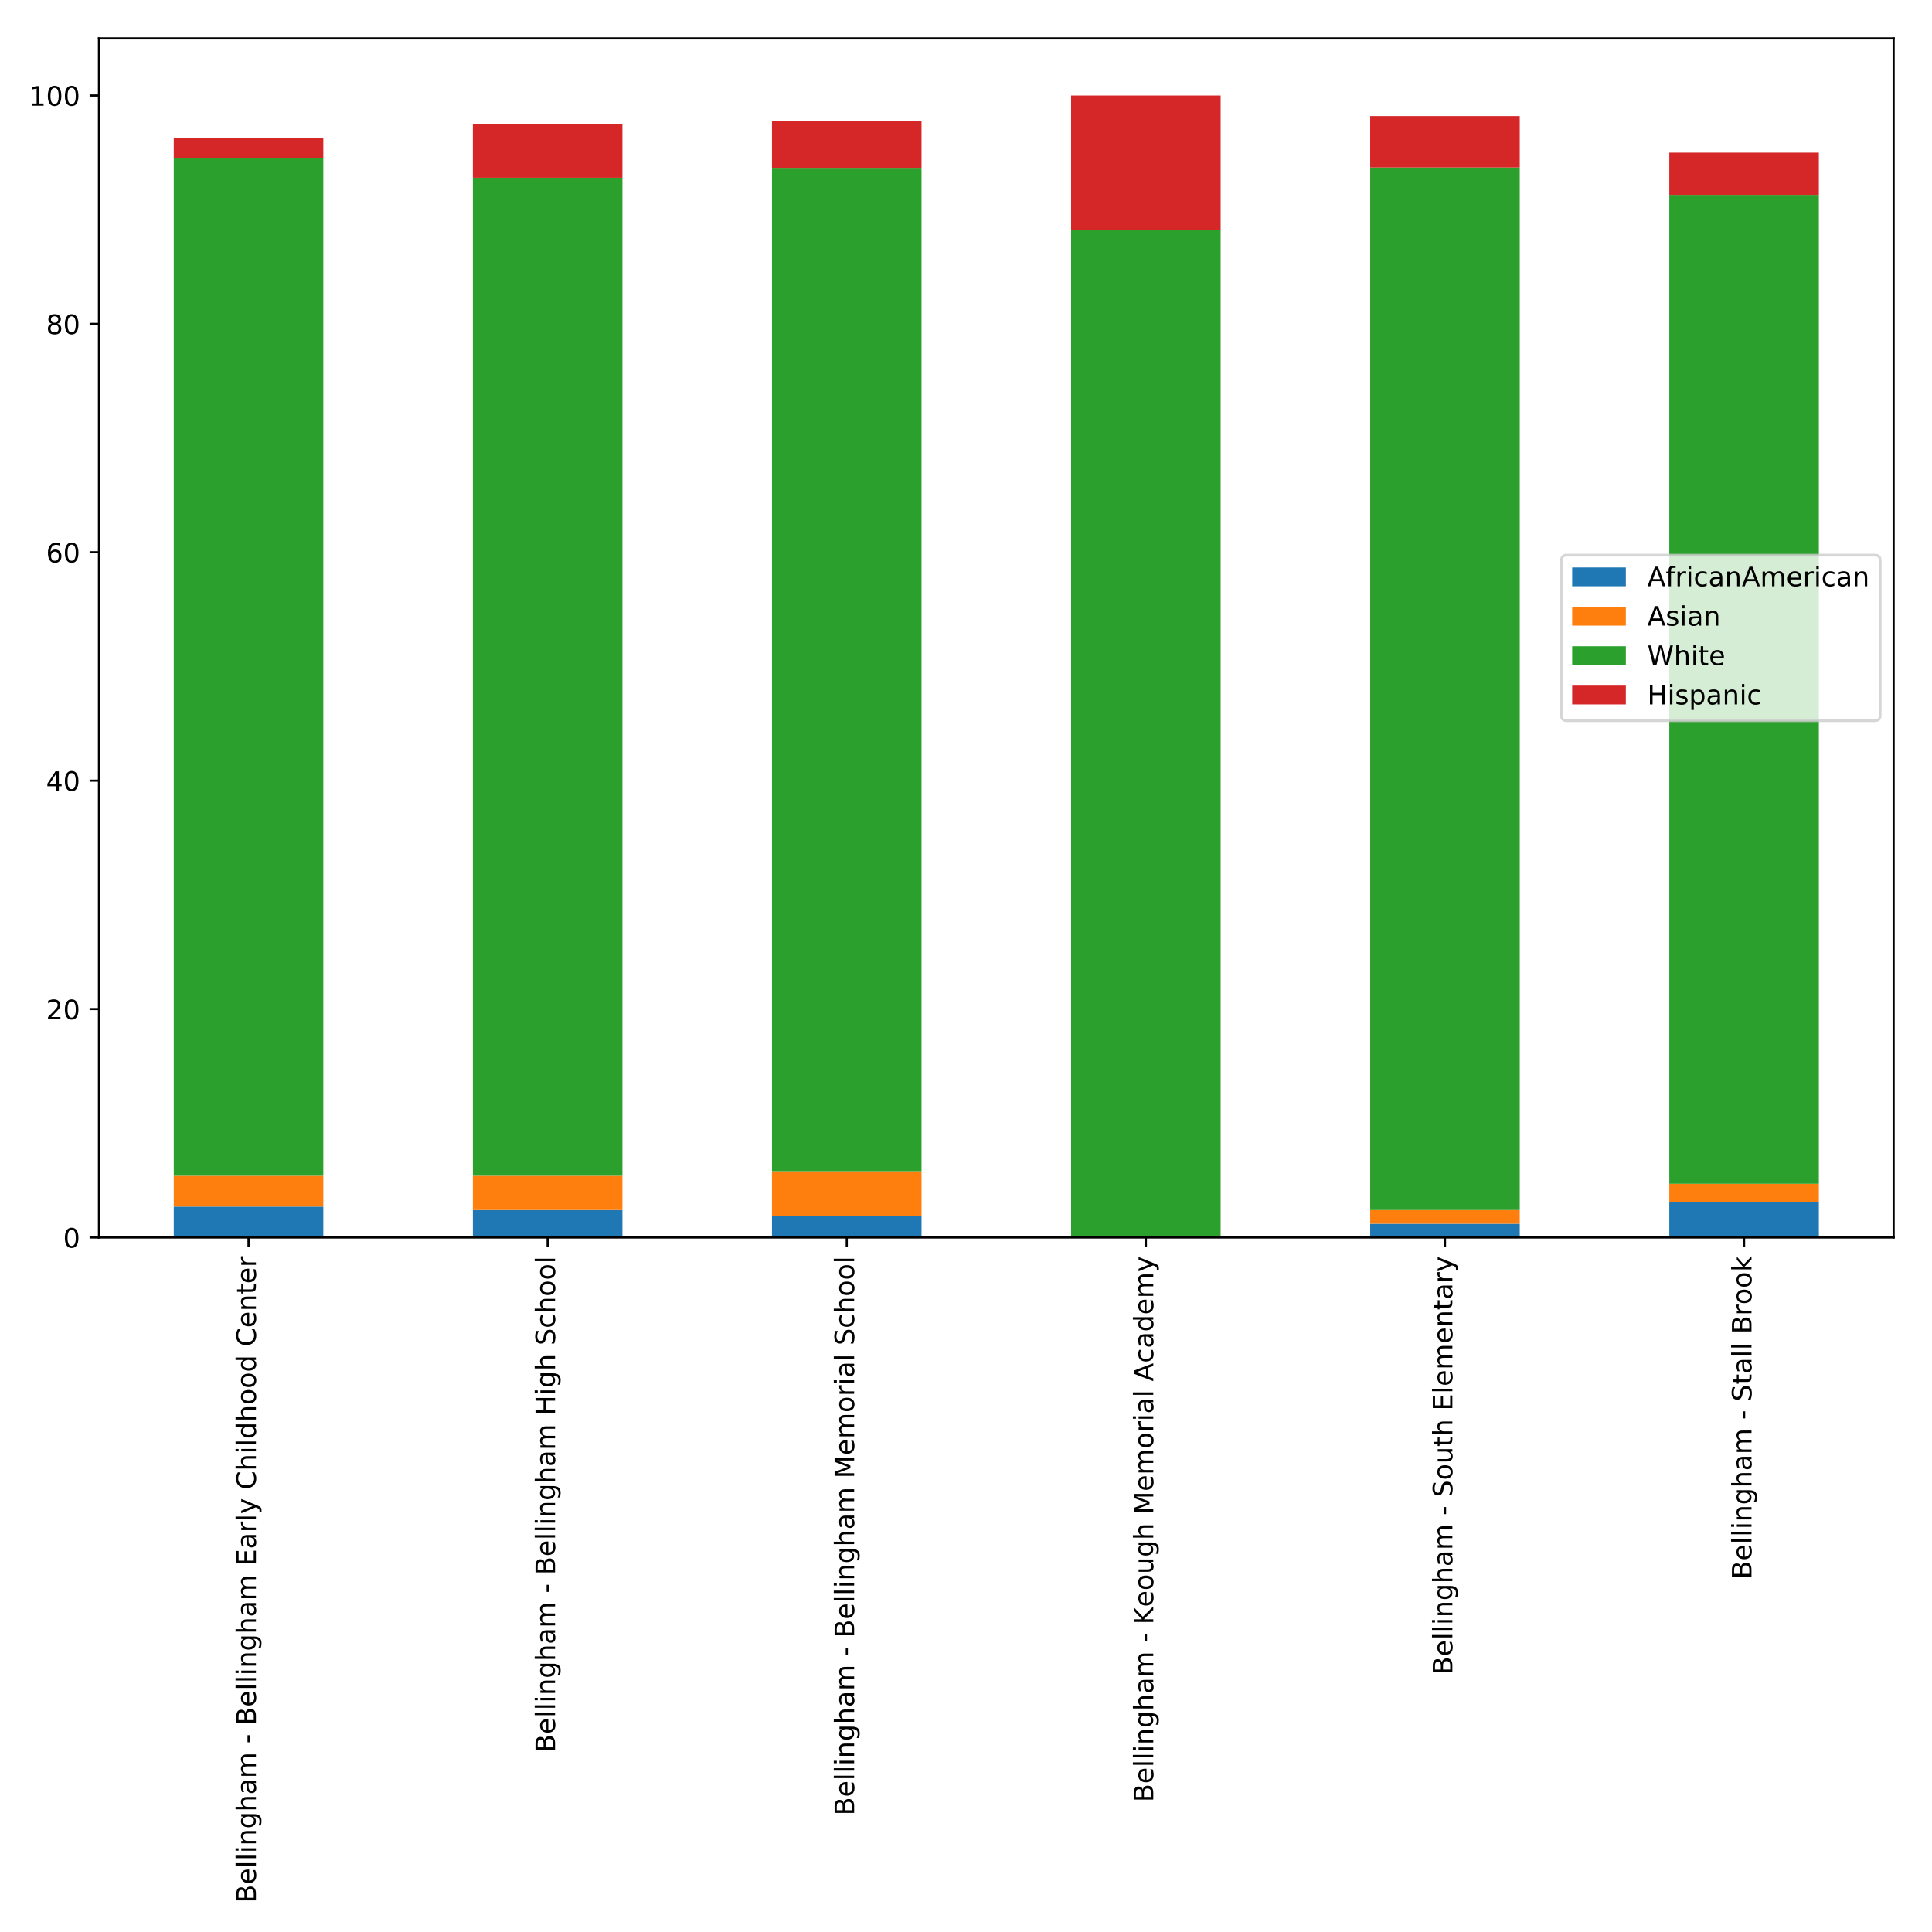 <?xml version="1.0" encoding="utf-8" standalone="no"?>
<!DOCTYPE svg PUBLIC "-//W3C//DTD SVG 1.1//EN"
  "http://www.w3.org/Graphics/SVG/1.1/DTD/svg11.dtd">
<!-- Created with matplotlib (http://matplotlib.org/) -->
<svg height="720pt" version="1.1" viewBox="0 0 720 720" width="720pt" xmlns="http://www.w3.org/2000/svg" xmlns:xlink="http://www.w3.org/1999/xlink">
 <defs>
  <style type="text/css">
*{stroke-linecap:butt;stroke-linejoin:round;}
  </style>
 </defs>
 <g id="figure_1">
  <g id="patch_1">
   <path d="M 0 720 
L 720 720 
L 720 0 
L 0 0 
z
" style="fill:#ffffff;"/>
  </g>
  <g id="axes_1">
   <g id="patch_2">
    <path d="M 36.888 461.159 
L 705.7 461.159 
L 705.7 14.3 
L 36.888 14.3 
z
" style="fill:#ffffff;"/>
   </g>
   <g id="patch_3">
    <path clip-path="url(#pa0dc1524e2)" d="M 64.755 461.159 
L 120.489 461.159 
L 120.489 449.669 
L 64.755 449.669 
z
" style="fill:#1f77b4;"/>
   </g>
   <g id="patch_4">
    <path clip-path="url(#pa0dc1524e2)" d="M 176.223 461.159 
L 231.958 461.159 
L 231.958 450.945 
L 176.223 450.945 
z
" style="fill:#1f77b4;"/>
   </g>
   <g id="patch_5">
    <path clip-path="url(#pa0dc1524e2)" d="M 287.692 461.159 
L 343.427 461.159 
L 343.427 453.073 
L 287.692 453.073 
z
" style="fill:#1f77b4;"/>
   </g>
   <g id="patch_6">
    <path clip-path="url(#pa0dc1524e2)" d="M 399.161 461.159 
L 454.895 461.159 
L 454.895 461.159 
L 399.161 461.159 
z
" style="fill:#1f77b4;"/>
   </g>
   <g id="patch_7">
    <path clip-path="url(#pa0dc1524e2)" d="M 510.63 461.159 
L 566.364 461.159 
L 566.364 456.052 
L 510.63 456.052 
z
" style="fill:#1f77b4;"/>
   </g>
   <g id="patch_8">
    <path clip-path="url(#pa0dc1524e2)" d="M 622.098 461.159 
L 677.833 461.159 
L 677.833 447.966 
L 622.098 447.966 
z
" style="fill:#1f77b4;"/>
   </g>
   <g id="patch_9">
    <path clip-path="url(#pa0dc1524e2)" d="M 64.755 449.669 
L 120.489 449.669 
L 120.489 438.178 
L 64.755 438.178 
z
" style="fill:#ff7f0e;"/>
   </g>
   <g id="patch_10">
    <path clip-path="url(#pa0dc1524e2)" d="M 176.223 450.945 
L 231.958 450.945 
L 231.958 438.178 
L 176.223 438.178 
z
" style="fill:#ff7f0e;"/>
   </g>
   <g id="patch_11">
    <path clip-path="url(#pa0dc1524e2)" d="M 287.692 453.073 
L 343.427 453.073 
L 343.427 436.476 
L 287.692 436.476 
z
" style="fill:#ff7f0e;"/>
   </g>
   <g id="patch_12">
    <path clip-path="url(#pa0dc1524e2)" d="M 399.161 461.159 
L 454.895 461.159 
L 454.895 461.159 
L 399.161 461.159 
z
" style="fill:#ff7f0e;"/>
   </g>
   <g id="patch_13">
    <path clip-path="url(#pa0dc1524e2)" d="M 510.63 456.052 
L 566.364 456.052 
L 566.364 450.945 
L 510.63 450.945 
z
" style="fill:#ff7f0e;"/>
   </g>
   <g id="patch_14">
    <path clip-path="url(#pa0dc1524e2)" d="M 622.098 447.966 
L 677.833 447.966 
L 677.833 441.157 
L 622.098 441.157 
z
" style="fill:#ff7f0e;"/>
   </g>
   <g id="patch_15">
    <path clip-path="url(#pa0dc1524e2)" d="M 64.755 438.178 
L 120.489 438.178 
L 120.489 58.986 
L 64.755 58.986 
z
" style="fill:#2ca02c;"/>
   </g>
   <g id="patch_16">
    <path clip-path="url(#pa0dc1524e2)" d="M 176.223 438.178 
L 231.958 438.178 
L 231.958 66.221 
L 176.223 66.221 
z
" style="fill:#2ca02c;"/>
   </g>
   <g id="patch_17">
    <path clip-path="url(#pa0dc1524e2)" d="M 287.692 436.476 
L 343.427 436.476 
L 343.427 62.816 
L 287.692 62.816 
z
" style="fill:#2ca02c;"/>
   </g>
   <g id="patch_18">
    <path clip-path="url(#pa0dc1524e2)" d="M 399.161 461.159 
L 454.895 461.159 
L 454.895 85.797 
L 399.161 85.797 
z
" style="fill:#2ca02c;"/>
   </g>
   <g id="patch_19">
    <path clip-path="url(#pa0dc1524e2)" d="M 510.63 450.945 
L 566.364 450.945 
L 566.364 62.391 
L 510.63 62.391 
z
" style="fill:#2ca02c;"/>
   </g>
   <g id="patch_20">
    <path clip-path="url(#pa0dc1524e2)" d="M 622.098 441.157 
L 677.833 441.157 
L 677.833 72.605 
L 622.098 72.605 
z
" style="fill:#2ca02c;"/>
   </g>
   <g id="patch_21">
    <path clip-path="url(#pa0dc1524e2)" d="M 64.755 58.986 
L 120.489 58.986 
L 120.489 51.325 
L 64.755 51.325 
z
" style="fill:#d62728;"/>
   </g>
   <g id="patch_22">
    <path clip-path="url(#pa0dc1524e2)" d="M 176.223 66.221 
L 231.958 66.221 
L 231.958 46.219 
L 176.223 46.219 
z
" style="fill:#d62728;"/>
   </g>
   <g id="patch_23">
    <path clip-path="url(#pa0dc1524e2)" d="M 287.692 62.816 
L 343.427 62.816 
L 343.427 44.942 
L 287.692 44.942 
z
" style="fill:#d62728;"/>
   </g>
   <g id="patch_24">
    <path clip-path="url(#pa0dc1524e2)" d="M 399.161 85.797 
L 454.895 85.797 
L 454.895 35.579 
L 399.161 35.579 
z
" style="fill:#d62728;"/>
   </g>
   <g id="patch_25">
    <path clip-path="url(#pa0dc1524e2)" d="M 510.63 62.391 
L 566.364 62.391 
L 566.364 43.239 
L 510.63 43.239 
z
" style="fill:#d62728;"/>
   </g>
   <g id="patch_26">
    <path clip-path="url(#pa0dc1524e2)" d="M 622.098 72.605 
L 677.833 72.605 
L 677.833 56.858 
L 622.098 56.858 
z
" style="fill:#d62728;"/>
   </g>
   <g id="matplotlib.axis_1">
    <g id="xtick_1">
     <g id="line2d_1">
      <defs>
       <path d="M 0 0 
L 0 3.5 
" id="m3874912dad" style="stroke:#000000;stroke-width:0.8;"/>
      </defs>
      <g>
       <use style="stroke:#000000;stroke-width:0.8;" x="92.622" xlink:href="#m3874912dad" y="461.159"/>
      </g>
     </g>
     <g id="text_1">
      <!-- Bellingham - Bellingham Early Childhood Center -->
      <defs>
       <path d="M 19.672 34.812 
L 19.672 8.109 
L 35.5 8.109 
Q 43.453 8.109 47.281 11.406 
Q 51.125 14.703 51.125 21.484 
Q 51.125 28.328 47.281 31.562 
Q 43.453 34.812 35.5 34.812 
z
M 19.672 64.797 
L 19.672 42.828 
L 34.281 42.828 
Q 41.5 42.828 45.031 45.531 
Q 48.578 48.25 48.578 53.812 
Q 48.578 59.328 45.031 62.062 
Q 41.5 64.797 34.281 64.797 
z
M 9.812 72.906 
L 35.016 72.906 
Q 46.297 72.906 52.391 68.219 
Q 58.5 63.531 58.5 54.891 
Q 58.5 48.188 55.375 44.234 
Q 52.25 40.281 46.188 39.312 
Q 53.469 37.75 57.5 32.781 
Q 61.531 27.828 61.531 20.406 
Q 61.531 10.641 54.891 5.312 
Q 48.25 0 35.984 0 
L 9.812 0 
z
" id="DejaVuSans-42"/>
       <path d="M 56.203 29.594 
L 56.203 25.203 
L 14.891 25.203 
Q 15.484 15.922 20.484 11.062 
Q 25.484 6.203 34.422 6.203 
Q 39.594 6.203 44.453 7.469 
Q 49.312 8.734 54.109 11.281 
L 54.109 2.781 
Q 49.266 0.734 44.188 -0.344 
Q 39.109 -1.422 33.891 -1.422 
Q 20.797 -1.422 13.156 6.188 
Q 5.516 13.812 5.516 26.812 
Q 5.516 40.234 12.766 48.109 
Q 20.016 56 32.328 56 
Q 43.359 56 49.781 48.891 
Q 56.203 41.797 56.203 29.594 
z
M 47.219 32.234 
Q 47.125 39.594 43.094 43.984 
Q 39.062 48.391 32.422 48.391 
Q 24.906 48.391 20.391 44.141 
Q 15.875 39.891 15.188 32.172 
z
" id="DejaVuSans-65"/>
       <path d="M 9.422 75.984 
L 18.406 75.984 
L 18.406 0 
L 9.422 0 
z
" id="DejaVuSans-6c"/>
       <path d="M 9.422 54.688 
L 18.406 54.688 
L 18.406 0 
L 9.422 0 
z
M 9.422 75.984 
L 18.406 75.984 
L 18.406 64.594 
L 9.422 64.594 
z
" id="DejaVuSans-69"/>
       <path d="M 54.891 33.016 
L 54.891 0 
L 45.906 0 
L 45.906 32.719 
Q 45.906 40.484 42.875 44.328 
Q 39.844 48.188 33.797 48.188 
Q 26.516 48.188 22.312 43.547 
Q 18.109 38.922 18.109 30.906 
L 18.109 0 
L 9.078 0 
L 9.078 54.688 
L 18.109 54.688 
L 18.109 46.188 
Q 21.344 51.125 25.703 53.562 
Q 30.078 56 35.797 56 
Q 45.219 56 50.047 50.172 
Q 54.891 44.344 54.891 33.016 
z
" id="DejaVuSans-6e"/>
       <path d="M 45.406 27.984 
Q 45.406 37.75 41.375 43.109 
Q 37.359 48.484 30.078 48.484 
Q 22.859 48.484 18.828 43.109 
Q 14.797 37.75 14.797 27.984 
Q 14.797 18.266 18.828 12.891 
Q 22.859 7.516 30.078 7.516 
Q 37.359 7.516 41.375 12.891 
Q 45.406 18.266 45.406 27.984 
z
M 54.391 6.781 
Q 54.391 -7.172 48.188 -13.984 
Q 42 -20.797 29.203 -20.797 
Q 24.469 -20.797 20.266 -20.094 
Q 16.062 -19.391 12.109 -17.922 
L 12.109 -9.188 
Q 16.062 -11.328 19.922 -12.344 
Q 23.781 -13.375 27.781 -13.375 
Q 36.625 -13.375 41.016 -8.766 
Q 45.406 -4.156 45.406 5.172 
L 45.406 9.625 
Q 42.625 4.781 38.281 2.391 
Q 33.938 0 27.875 0 
Q 17.828 0 11.672 7.656 
Q 5.516 15.328 5.516 27.984 
Q 5.516 40.672 11.672 48.328 
Q 17.828 56 27.875 56 
Q 33.938 56 38.281 53.609 
Q 42.625 51.219 45.406 46.391 
L 45.406 54.688 
L 54.391 54.688 
z
" id="DejaVuSans-67"/>
       <path d="M 54.891 33.016 
L 54.891 0 
L 45.906 0 
L 45.906 32.719 
Q 45.906 40.484 42.875 44.328 
Q 39.844 48.188 33.797 48.188 
Q 26.516 48.188 22.312 43.547 
Q 18.109 38.922 18.109 30.906 
L 18.109 0 
L 9.078 0 
L 9.078 75.984 
L 18.109 75.984 
L 18.109 46.188 
Q 21.344 51.125 25.703 53.562 
Q 30.078 56 35.797 56 
Q 45.219 56 50.047 50.172 
Q 54.891 44.344 54.891 33.016 
z
" id="DejaVuSans-68"/>
       <path d="M 34.281 27.484 
Q 23.391 27.484 19.188 25 
Q 14.984 22.516 14.984 16.5 
Q 14.984 11.719 18.141 8.906 
Q 21.297 6.109 26.703 6.109 
Q 34.188 6.109 38.703 11.406 
Q 43.219 16.703 43.219 25.484 
L 43.219 27.484 
z
M 52.203 31.203 
L 52.203 0 
L 43.219 0 
L 43.219 8.297 
Q 40.141 3.328 35.547 0.953 
Q 30.953 -1.422 24.312 -1.422 
Q 15.922 -1.422 10.953 3.297 
Q 6 8.016 6 15.922 
Q 6 25.141 12.172 29.828 
Q 18.359 34.516 30.609 34.516 
L 43.219 34.516 
L 43.219 35.406 
Q 43.219 41.609 39.141 45 
Q 35.062 48.391 27.688 48.391 
Q 23 48.391 18.547 47.266 
Q 14.109 46.141 10.016 43.891 
L 10.016 52.203 
Q 14.938 54.109 19.578 55.047 
Q 24.219 56 28.609 56 
Q 40.484 56 46.344 49.844 
Q 52.203 43.703 52.203 31.203 
z
" id="DejaVuSans-61"/>
       <path d="M 52 44.188 
Q 55.375 50.25 60.062 53.125 
Q 64.75 56 71.094 56 
Q 79.641 56 84.281 50.016 
Q 88.922 44.047 88.922 33.016 
L 88.922 0 
L 79.891 0 
L 79.891 32.719 
Q 79.891 40.578 77.094 44.375 
Q 74.312 48.188 68.609 48.188 
Q 61.625 48.188 57.562 43.547 
Q 53.516 38.922 53.516 30.906 
L 53.516 0 
L 44.484 0 
L 44.484 32.719 
Q 44.484 40.625 41.703 44.406 
Q 38.922 48.188 33.109 48.188 
Q 26.219 48.188 22.156 43.531 
Q 18.109 38.875 18.109 30.906 
L 18.109 0 
L 9.078 0 
L 9.078 54.688 
L 18.109 54.688 
L 18.109 46.188 
Q 21.188 51.219 25.484 53.609 
Q 29.781 56 35.688 56 
Q 41.656 56 45.828 52.969 
Q 50 49.953 52 44.188 
z
" id="DejaVuSans-6d"/>
       <path id="DejaVuSans-20"/>
       <path d="M 4.891 31.391 
L 31.203 31.391 
L 31.203 23.391 
L 4.891 23.391 
z
" id="DejaVuSans-2d"/>
       <path d="M 9.812 72.906 
L 55.906 72.906 
L 55.906 64.594 
L 19.672 64.594 
L 19.672 43.016 
L 54.391 43.016 
L 54.391 34.719 
L 19.672 34.719 
L 19.672 8.297 
L 56.781 8.297 
L 56.781 0 
L 9.812 0 
z
" id="DejaVuSans-45"/>
       <path d="M 41.109 46.297 
Q 39.594 47.172 37.812 47.578 
Q 36.031 48 33.891 48 
Q 26.266 48 22.188 43.047 
Q 18.109 38.094 18.109 28.812 
L 18.109 0 
L 9.078 0 
L 9.078 54.688 
L 18.109 54.688 
L 18.109 46.188 
Q 20.953 51.172 25.484 53.578 
Q 30.031 56 36.531 56 
Q 37.453 56 38.578 55.875 
Q 39.703 55.766 41.062 55.516 
z
" id="DejaVuSans-72"/>
       <path d="M 32.172 -5.078 
Q 28.375 -14.844 24.75 -17.812 
Q 21.141 -20.797 15.094 -20.797 
L 7.906 -20.797 
L 7.906 -13.281 
L 13.188 -13.281 
Q 16.891 -13.281 18.938 -11.516 
Q 21 -9.766 23.484 -3.219 
L 25.094 0.875 
L 2.984 54.688 
L 12.5 54.688 
L 29.594 11.922 
L 46.688 54.688 
L 56.203 54.688 
z
" id="DejaVuSans-79"/>
       <path d="M 64.406 67.281 
L 64.406 56.891 
Q 59.422 61.531 53.781 63.812 
Q 48.141 66.109 41.797 66.109 
Q 29.297 66.109 22.656 58.469 
Q 16.016 50.828 16.016 36.375 
Q 16.016 21.969 22.656 14.328 
Q 29.297 6.688 41.797 6.688 
Q 48.141 6.688 53.781 8.984 
Q 59.422 11.281 64.406 15.922 
L 64.406 5.609 
Q 59.234 2.094 53.438 0.328 
Q 47.656 -1.422 41.219 -1.422 
Q 24.656 -1.422 15.125 8.703 
Q 5.609 18.844 5.609 36.375 
Q 5.609 53.953 15.125 64.078 
Q 24.656 74.219 41.219 74.219 
Q 47.75 74.219 53.531 72.484 
Q 59.328 70.75 64.406 67.281 
z
" id="DejaVuSans-43"/>
       <path d="M 45.406 46.391 
L 45.406 75.984 
L 54.391 75.984 
L 54.391 0 
L 45.406 0 
L 45.406 8.203 
Q 42.578 3.328 38.25 0.953 
Q 33.938 -1.422 27.875 -1.422 
Q 17.969 -1.422 11.734 6.484 
Q 5.516 14.406 5.516 27.297 
Q 5.516 40.188 11.734 48.094 
Q 17.969 56 27.875 56 
Q 33.938 56 38.25 53.625 
Q 42.578 51.266 45.406 46.391 
z
M 14.797 27.297 
Q 14.797 17.391 18.875 11.75 
Q 22.953 6.109 30.078 6.109 
Q 37.203 6.109 41.297 11.75 
Q 45.406 17.391 45.406 27.297 
Q 45.406 37.203 41.297 42.844 
Q 37.203 48.484 30.078 48.484 
Q 22.953 48.484 18.875 42.844 
Q 14.797 37.203 14.797 27.297 
z
" id="DejaVuSans-64"/>
       <path d="M 30.609 48.391 
Q 23.391 48.391 19.188 42.75 
Q 14.984 37.109 14.984 27.297 
Q 14.984 17.484 19.156 11.844 
Q 23.344 6.203 30.609 6.203 
Q 37.797 6.203 41.984 11.859 
Q 46.188 17.531 46.188 27.297 
Q 46.188 37.016 41.984 42.703 
Q 37.797 48.391 30.609 48.391 
z
M 30.609 56 
Q 42.328 56 49.016 48.375 
Q 55.719 40.766 55.719 27.297 
Q 55.719 13.875 49.016 6.219 
Q 42.328 -1.422 30.609 -1.422 
Q 18.844 -1.422 12.172 6.219 
Q 5.516 13.875 5.516 27.297 
Q 5.516 40.766 12.172 48.375 
Q 18.844 56 30.609 56 
z
" id="DejaVuSans-6f"/>
       <path d="M 18.312 70.219 
L 18.312 54.688 
L 36.812 54.688 
L 36.812 47.703 
L 18.312 47.703 
L 18.312 18.016 
Q 18.312 11.328 20.141 9.422 
Q 21.969 7.516 27.594 7.516 
L 36.812 7.516 
L 36.812 0 
L 27.594 0 
Q 17.188 0 13.234 3.875 
Q 9.281 7.766 9.281 18.016 
L 9.281 47.703 
L 2.688 47.703 
L 2.688 54.688 
L 9.281 54.688 
L 9.281 70.219 
z
" id="DejaVuSans-74"/>
      </defs>
      <g transform="translate(95.381 709.2)rotate(-90)scale(0.1 -0.1)">
       <use xlink:href="#DejaVuSans-42"/>
       <use x="68.604" xlink:href="#DejaVuSans-65"/>
       <use x="130.127" xlink:href="#DejaVuSans-6c"/>
       <use x="157.91" xlink:href="#DejaVuSans-6c"/>
       <use x="185.693" xlink:href="#DejaVuSans-69"/>
       <use x="213.477" xlink:href="#DejaVuSans-6e"/>
       <use x="276.855" xlink:href="#DejaVuSans-67"/>
       <use x="340.332" xlink:href="#DejaVuSans-68"/>
       <use x="403.711" xlink:href="#DejaVuSans-61"/>
       <use x="464.99" xlink:href="#DejaVuSans-6d"/>
       <use x="562.402" xlink:href="#DejaVuSans-20"/>
       <use x="594.189" xlink:href="#DejaVuSans-2d"/>
       <use x="630.273" xlink:href="#DejaVuSans-20"/>
       <use x="662.061" xlink:href="#DejaVuSans-42"/>
       <use x="730.664" xlink:href="#DejaVuSans-65"/>
       <use x="792.188" xlink:href="#DejaVuSans-6c"/>
       <use x="819.971" xlink:href="#DejaVuSans-6c"/>
       <use x="847.754" xlink:href="#DejaVuSans-69"/>
       <use x="875.537" xlink:href="#DejaVuSans-6e"/>
       <use x="938.916" xlink:href="#DejaVuSans-67"/>
       <use x="1002.393" xlink:href="#DejaVuSans-68"/>
       <use x="1065.771" xlink:href="#DejaVuSans-61"/>
       <use x="1127.051" xlink:href="#DejaVuSans-6d"/>
       <use x="1224.463" xlink:href="#DejaVuSans-20"/>
       <use x="1256.25" xlink:href="#DejaVuSans-45"/>
       <use x="1319.434" xlink:href="#DejaVuSans-61"/>
       <use x="1380.713" xlink:href="#DejaVuSans-72"/>
       <use x="1421.826" xlink:href="#DejaVuSans-6c"/>
       <use x="1449.609" xlink:href="#DejaVuSans-79"/>
       <use x="1508.789" xlink:href="#DejaVuSans-20"/>
       <use x="1540.576" xlink:href="#DejaVuSans-43"/>
       <use x="1610.4" xlink:href="#DejaVuSans-68"/>
       <use x="1673.779" xlink:href="#DejaVuSans-69"/>
       <use x="1701.562" xlink:href="#DejaVuSans-6c"/>
       <use x="1729.346" xlink:href="#DejaVuSans-64"/>
       <use x="1792.822" xlink:href="#DejaVuSans-68"/>
       <use x="1856.201" xlink:href="#DejaVuSans-6f"/>
       <use x="1917.383" xlink:href="#DejaVuSans-6f"/>
       <use x="1978.564" xlink:href="#DejaVuSans-64"/>
       <use x="2042.041" xlink:href="#DejaVuSans-20"/>
       <use x="2073.828" xlink:href="#DejaVuSans-43"/>
       <use x="2143.652" xlink:href="#DejaVuSans-65"/>
       <use x="2205.176" xlink:href="#DejaVuSans-6e"/>
       <use x="2268.555" xlink:href="#DejaVuSans-74"/>
       <use x="2307.764" xlink:href="#DejaVuSans-65"/>
       <use x="2369.287" xlink:href="#DejaVuSans-72"/>
      </g>
     </g>
    </g>
    <g id="xtick_2">
     <g id="line2d_2">
      <g>
       <use style="stroke:#000000;stroke-width:0.8;" x="204.091" xlink:href="#m3874912dad" y="461.159"/>
      </g>
     </g>
     <g id="text_2">
      <!-- Bellingham - Bellingham High School -->
      <defs>
       <path d="M 9.812 72.906 
L 19.672 72.906 
L 19.672 43.016 
L 55.516 43.016 
L 55.516 72.906 
L 65.375 72.906 
L 65.375 0 
L 55.516 0 
L 55.516 34.719 
L 19.672 34.719 
L 19.672 0 
L 9.812 0 
z
" id="DejaVuSans-48"/>
       <path d="M 53.516 70.516 
L 53.516 60.891 
Q 47.906 63.578 42.922 64.891 
Q 37.938 66.219 33.297 66.219 
Q 25.25 66.219 20.875 63.094 
Q 16.5 59.969 16.5 54.203 
Q 16.5 49.359 19.406 46.891 
Q 22.312 44.438 30.422 42.922 
L 36.375 41.703 
Q 47.406 39.594 52.656 34.297 
Q 57.906 29 57.906 20.125 
Q 57.906 9.516 50.797 4.047 
Q 43.703 -1.422 29.984 -1.422 
Q 24.812 -1.422 18.969 -0.25 
Q 13.141 0.922 6.891 3.219 
L 6.891 13.375 
Q 12.891 10.016 18.656 8.297 
Q 24.422 6.594 29.984 6.594 
Q 38.422 6.594 43.016 9.906 
Q 47.609 13.234 47.609 19.391 
Q 47.609 24.75 44.312 27.781 
Q 41.016 30.812 33.5 32.328 
L 27.484 33.5 
Q 16.453 35.688 11.516 40.375 
Q 6.594 45.062 6.594 53.422 
Q 6.594 63.094 13.406 68.656 
Q 20.219 74.219 32.172 74.219 
Q 37.312 74.219 42.625 73.281 
Q 47.953 72.359 53.516 70.516 
z
" id="DejaVuSans-53"/>
       <path d="M 48.781 52.594 
L 48.781 44.188 
Q 44.969 46.297 41.141 47.344 
Q 37.312 48.391 33.406 48.391 
Q 24.656 48.391 19.812 42.844 
Q 14.984 37.312 14.984 27.297 
Q 14.984 17.281 19.812 11.734 
Q 24.656 6.203 33.406 6.203 
Q 37.312 6.203 41.141 7.25 
Q 44.969 8.297 48.781 10.406 
L 48.781 2.094 
Q 45.016 0.344 40.984 -0.531 
Q 36.969 -1.422 32.422 -1.422 
Q 20.062 -1.422 12.781 6.344 
Q 5.516 14.109 5.516 27.297 
Q 5.516 40.672 12.859 48.328 
Q 20.219 56 33.016 56 
Q 37.156 56 41.109 55.141 
Q 45.062 54.297 48.781 52.594 
z
" id="DejaVuSans-63"/>
      </defs>
      <g transform="translate(206.85 653.145)rotate(-90)scale(0.1 -0.1)">
       <use xlink:href="#DejaVuSans-42"/>
       <use x="68.604" xlink:href="#DejaVuSans-65"/>
       <use x="130.127" xlink:href="#DejaVuSans-6c"/>
       <use x="157.91" xlink:href="#DejaVuSans-6c"/>
       <use x="185.693" xlink:href="#DejaVuSans-69"/>
       <use x="213.477" xlink:href="#DejaVuSans-6e"/>
       <use x="276.855" xlink:href="#DejaVuSans-67"/>
       <use x="340.332" xlink:href="#DejaVuSans-68"/>
       <use x="403.711" xlink:href="#DejaVuSans-61"/>
       <use x="464.99" xlink:href="#DejaVuSans-6d"/>
       <use x="562.402" xlink:href="#DejaVuSans-20"/>
       <use x="594.189" xlink:href="#DejaVuSans-2d"/>
       <use x="630.273" xlink:href="#DejaVuSans-20"/>
       <use x="662.061" xlink:href="#DejaVuSans-42"/>
       <use x="730.664" xlink:href="#DejaVuSans-65"/>
       <use x="792.188" xlink:href="#DejaVuSans-6c"/>
       <use x="819.971" xlink:href="#DejaVuSans-6c"/>
       <use x="847.754" xlink:href="#DejaVuSans-69"/>
       <use x="875.537" xlink:href="#DejaVuSans-6e"/>
       <use x="938.916" xlink:href="#DejaVuSans-67"/>
       <use x="1002.393" xlink:href="#DejaVuSans-68"/>
       <use x="1065.771" xlink:href="#DejaVuSans-61"/>
       <use x="1127.051" xlink:href="#DejaVuSans-6d"/>
       <use x="1224.463" xlink:href="#DejaVuSans-20"/>
       <use x="1256.25" xlink:href="#DejaVuSans-48"/>
       <use x="1331.445" xlink:href="#DejaVuSans-69"/>
       <use x="1359.229" xlink:href="#DejaVuSans-67"/>
       <use x="1422.705" xlink:href="#DejaVuSans-68"/>
       <use x="1486.084" xlink:href="#DejaVuSans-20"/>
       <use x="1517.871" xlink:href="#DejaVuSans-53"/>
       <use x="1581.348" xlink:href="#DejaVuSans-63"/>
       <use x="1636.328" xlink:href="#DejaVuSans-68"/>
       <use x="1699.707" xlink:href="#DejaVuSans-6f"/>
       <use x="1760.889" xlink:href="#DejaVuSans-6f"/>
       <use x="1822.07" xlink:href="#DejaVuSans-6c"/>
      </g>
     </g>
    </g>
    <g id="xtick_3">
     <g id="line2d_3">
      <g>
       <use style="stroke:#000000;stroke-width:0.8;" x="315.559" xlink:href="#m3874912dad" y="461.159"/>
      </g>
     </g>
     <g id="text_3">
      <!-- Bellingham - Bellingham Memorial School -->
      <defs>
       <path d="M 9.812 72.906 
L 24.516 72.906 
L 43.109 23.297 
L 61.812 72.906 
L 76.516 72.906 
L 76.516 0 
L 66.891 0 
L 66.891 64.016 
L 48.094 14.016 
L 38.188 14.016 
L 19.391 64.016 
L 19.391 0 
L 9.812 0 
z
" id="DejaVuSans-4d"/>
      </defs>
      <g transform="translate(318.319 676.597)rotate(-90)scale(0.1 -0.1)">
       <use xlink:href="#DejaVuSans-42"/>
       <use x="68.604" xlink:href="#DejaVuSans-65"/>
       <use x="130.127" xlink:href="#DejaVuSans-6c"/>
       <use x="157.91" xlink:href="#DejaVuSans-6c"/>
       <use x="185.693" xlink:href="#DejaVuSans-69"/>
       <use x="213.477" xlink:href="#DejaVuSans-6e"/>
       <use x="276.855" xlink:href="#DejaVuSans-67"/>
       <use x="340.332" xlink:href="#DejaVuSans-68"/>
       <use x="403.711" xlink:href="#DejaVuSans-61"/>
       <use x="464.99" xlink:href="#DejaVuSans-6d"/>
       <use x="562.402" xlink:href="#DejaVuSans-20"/>
       <use x="594.189" xlink:href="#DejaVuSans-2d"/>
       <use x="630.273" xlink:href="#DejaVuSans-20"/>
       <use x="662.061" xlink:href="#DejaVuSans-42"/>
       <use x="730.664" xlink:href="#DejaVuSans-65"/>
       <use x="792.188" xlink:href="#DejaVuSans-6c"/>
       <use x="819.971" xlink:href="#DejaVuSans-6c"/>
       <use x="847.754" xlink:href="#DejaVuSans-69"/>
       <use x="875.537" xlink:href="#DejaVuSans-6e"/>
       <use x="938.916" xlink:href="#DejaVuSans-67"/>
       <use x="1002.393" xlink:href="#DejaVuSans-68"/>
       <use x="1065.771" xlink:href="#DejaVuSans-61"/>
       <use x="1127.051" xlink:href="#DejaVuSans-6d"/>
       <use x="1224.463" xlink:href="#DejaVuSans-20"/>
       <use x="1256.25" xlink:href="#DejaVuSans-4d"/>
       <use x="1342.529" xlink:href="#DejaVuSans-65"/>
       <use x="1404.053" xlink:href="#DejaVuSans-6d"/>
       <use x="1501.465" xlink:href="#DejaVuSans-6f"/>
       <use x="1562.646" xlink:href="#DejaVuSans-72"/>
       <use x="1603.76" xlink:href="#DejaVuSans-69"/>
       <use x="1631.543" xlink:href="#DejaVuSans-61"/>
       <use x="1692.822" xlink:href="#DejaVuSans-6c"/>
       <use x="1720.605" xlink:href="#DejaVuSans-20"/>
       <use x="1752.393" xlink:href="#DejaVuSans-53"/>
       <use x="1815.869" xlink:href="#DejaVuSans-63"/>
       <use x="1870.85" xlink:href="#DejaVuSans-68"/>
       <use x="1934.229" xlink:href="#DejaVuSans-6f"/>
       <use x="1995.41" xlink:href="#DejaVuSans-6f"/>
       <use x="2056.592" xlink:href="#DejaVuSans-6c"/>
      </g>
     </g>
    </g>
    <g id="xtick_4">
     <g id="line2d_4">
      <g>
       <use style="stroke:#000000;stroke-width:0.8;" x="427.028" xlink:href="#m3874912dad" y="461.159"/>
      </g>
     </g>
     <g id="text_4">
      <!-- Bellingham - Keough Memorial Academy -->
      <defs>
       <path d="M 9.812 72.906 
L 19.672 72.906 
L 19.672 42.094 
L 52.391 72.906 
L 65.094 72.906 
L 28.906 38.922 
L 67.672 0 
L 54.688 0 
L 19.672 35.109 
L 19.672 0 
L 9.812 0 
z
" id="DejaVuSans-4b"/>
       <path d="M 8.5 21.578 
L 8.5 54.688 
L 17.484 54.688 
L 17.484 21.922 
Q 17.484 14.156 20.5 10.266 
Q 23.531 6.391 29.594 6.391 
Q 36.859 6.391 41.078 11.031 
Q 45.312 15.672 45.312 23.688 
L 45.312 54.688 
L 54.297 54.688 
L 54.297 0 
L 45.312 0 
L 45.312 8.406 
Q 42.047 3.422 37.719 1 
Q 33.406 -1.422 27.688 -1.422 
Q 18.266 -1.422 13.375 4.438 
Q 8.5 10.297 8.5 21.578 
z
M 31.109 56 
z
" id="DejaVuSans-75"/>
       <path d="M 34.188 63.188 
L 20.797 26.906 
L 47.609 26.906 
z
M 28.609 72.906 
L 39.797 72.906 
L 67.578 0 
L 57.328 0 
L 50.688 18.703 
L 17.828 18.703 
L 11.188 0 
L 0.781 0 
z
" id="DejaVuSans-41"/>
      </defs>
      <g transform="translate(429.788 671.628)rotate(-90)scale(0.1 -0.1)">
       <use xlink:href="#DejaVuSans-42"/>
       <use x="68.604" xlink:href="#DejaVuSans-65"/>
       <use x="130.127" xlink:href="#DejaVuSans-6c"/>
       <use x="157.91" xlink:href="#DejaVuSans-6c"/>
       <use x="185.693" xlink:href="#DejaVuSans-69"/>
       <use x="213.477" xlink:href="#DejaVuSans-6e"/>
       <use x="276.855" xlink:href="#DejaVuSans-67"/>
       <use x="340.332" xlink:href="#DejaVuSans-68"/>
       <use x="403.711" xlink:href="#DejaVuSans-61"/>
       <use x="464.99" xlink:href="#DejaVuSans-6d"/>
       <use x="562.402" xlink:href="#DejaVuSans-20"/>
       <use x="594.189" xlink:href="#DejaVuSans-2d"/>
       <use x="630.273" xlink:href="#DejaVuSans-20"/>
       <use x="662.061" xlink:href="#DejaVuSans-4b"/>
       <use x="727.559" xlink:href="#DejaVuSans-65"/>
       <use x="789.082" xlink:href="#DejaVuSans-6f"/>
       <use x="850.264" xlink:href="#DejaVuSans-75"/>
       <use x="913.643" xlink:href="#DejaVuSans-67"/>
       <use x="977.119" xlink:href="#DejaVuSans-68"/>
       <use x="1040.498" xlink:href="#DejaVuSans-20"/>
       <use x="1072.285" xlink:href="#DejaVuSans-4d"/>
       <use x="1158.564" xlink:href="#DejaVuSans-65"/>
       <use x="1220.088" xlink:href="#DejaVuSans-6d"/>
       <use x="1317.5" xlink:href="#DejaVuSans-6f"/>
       <use x="1378.682" xlink:href="#DejaVuSans-72"/>
       <use x="1419.795" xlink:href="#DejaVuSans-69"/>
       <use x="1447.578" xlink:href="#DejaVuSans-61"/>
       <use x="1508.857" xlink:href="#DejaVuSans-6c"/>
       <use x="1536.641" xlink:href="#DejaVuSans-20"/>
       <use x="1568.428" xlink:href="#DejaVuSans-41"/>
       <use x="1636.82" xlink:href="#DejaVuSans-63"/>
       <use x="1691.801" xlink:href="#DejaVuSans-61"/>
       <use x="1753.08" xlink:href="#DejaVuSans-64"/>
       <use x="1816.557" xlink:href="#DejaVuSans-65"/>
       <use x="1878.08" xlink:href="#DejaVuSans-6d"/>
       <use x="1975.492" xlink:href="#DejaVuSans-79"/>
      </g>
     </g>
    </g>
    <g id="xtick_5">
     <g id="line2d_5">
      <g>
       <use style="stroke:#000000;stroke-width:0.8;" x="538.497" xlink:href="#m3874912dad" y="461.159"/>
      </g>
     </g>
     <g id="text_5">
      <!-- Bellingham - South Elementary -->
      <g transform="translate(541.256 624.164)rotate(-90)scale(0.1 -0.1)">
       <use xlink:href="#DejaVuSans-42"/>
       <use x="68.604" xlink:href="#DejaVuSans-65"/>
       <use x="130.127" xlink:href="#DejaVuSans-6c"/>
       <use x="157.91" xlink:href="#DejaVuSans-6c"/>
       <use x="185.693" xlink:href="#DejaVuSans-69"/>
       <use x="213.477" xlink:href="#DejaVuSans-6e"/>
       <use x="276.855" xlink:href="#DejaVuSans-67"/>
       <use x="340.332" xlink:href="#DejaVuSans-68"/>
       <use x="403.711" xlink:href="#DejaVuSans-61"/>
       <use x="464.99" xlink:href="#DejaVuSans-6d"/>
       <use x="562.402" xlink:href="#DejaVuSans-20"/>
       <use x="594.189" xlink:href="#DejaVuSans-2d"/>
       <use x="630.273" xlink:href="#DejaVuSans-20"/>
       <use x="662.061" xlink:href="#DejaVuSans-53"/>
       <use x="725.537" xlink:href="#DejaVuSans-6f"/>
       <use x="786.719" xlink:href="#DejaVuSans-75"/>
       <use x="850.098" xlink:href="#DejaVuSans-74"/>
       <use x="889.307" xlink:href="#DejaVuSans-68"/>
       <use x="952.686" xlink:href="#DejaVuSans-20"/>
       <use x="984.473" xlink:href="#DejaVuSans-45"/>
       <use x="1047.656" xlink:href="#DejaVuSans-6c"/>
       <use x="1075.439" xlink:href="#DejaVuSans-65"/>
       <use x="1136.963" xlink:href="#DejaVuSans-6d"/>
       <use x="1234.375" xlink:href="#DejaVuSans-65"/>
       <use x="1295.898" xlink:href="#DejaVuSans-6e"/>
       <use x="1359.277" xlink:href="#DejaVuSans-74"/>
       <use x="1398.486" xlink:href="#DejaVuSans-61"/>
       <use x="1459.766" xlink:href="#DejaVuSans-72"/>
       <use x="1500.879" xlink:href="#DejaVuSans-79"/>
      </g>
     </g>
    </g>
    <g id="xtick_6">
     <g id="line2d_6">
      <g>
       <use style="stroke:#000000;stroke-width:0.8;" x="649.966" xlink:href="#m3874912dad" y="461.159"/>
      </g>
     </g>
     <g id="text_6">
      <!-- Bellingham - Stall Brook -->
      <defs>
       <path d="M 9.078 75.984 
L 18.109 75.984 
L 18.109 31.109 
L 44.922 54.688 
L 56.391 54.688 
L 27.391 29.109 
L 57.625 0 
L 45.906 0 
L 18.109 26.703 
L 18.109 0 
L 9.078 0 
z
" id="DejaVuSans-6b"/>
      </defs>
      <g transform="translate(652.725 588.492)rotate(-90)scale(0.1 -0.1)">
       <use xlink:href="#DejaVuSans-42"/>
       <use x="68.604" xlink:href="#DejaVuSans-65"/>
       <use x="130.127" xlink:href="#DejaVuSans-6c"/>
       <use x="157.91" xlink:href="#DejaVuSans-6c"/>
       <use x="185.693" xlink:href="#DejaVuSans-69"/>
       <use x="213.477" xlink:href="#DejaVuSans-6e"/>
       <use x="276.855" xlink:href="#DejaVuSans-67"/>
       <use x="340.332" xlink:href="#DejaVuSans-68"/>
       <use x="403.711" xlink:href="#DejaVuSans-61"/>
       <use x="464.99" xlink:href="#DejaVuSans-6d"/>
       <use x="562.402" xlink:href="#DejaVuSans-20"/>
       <use x="594.189" xlink:href="#DejaVuSans-2d"/>
       <use x="630.273" xlink:href="#DejaVuSans-20"/>
       <use x="662.061" xlink:href="#DejaVuSans-53"/>
       <use x="725.537" xlink:href="#DejaVuSans-74"/>
       <use x="764.746" xlink:href="#DejaVuSans-61"/>
       <use x="826.025" xlink:href="#DejaVuSans-6c"/>
       <use x="853.809" xlink:href="#DejaVuSans-6c"/>
       <use x="881.592" xlink:href="#DejaVuSans-20"/>
       <use x="913.379" xlink:href="#DejaVuSans-42"/>
       <use x="981.982" xlink:href="#DejaVuSans-72"/>
       <use x="1023.064" xlink:href="#DejaVuSans-6f"/>
       <use x="1084.246" xlink:href="#DejaVuSans-6f"/>
       <use x="1145.428" xlink:href="#DejaVuSans-6b"/>
      </g>
     </g>
    </g>
   </g>
   <g id="matplotlib.axis_2">
    <g id="ytick_1">
     <g id="line2d_7">
      <defs>
       <path d="M 0 0 
L -3.5 0 
" id="m40ae2f67e4" style="stroke:#000000;stroke-width:0.8;"/>
      </defs>
      <g>
       <use style="stroke:#000000;stroke-width:0.8;" x="36.888" xlink:href="#m40ae2f67e4" y="461.159"/>
      </g>
     </g>
     <g id="text_7">
      <!-- 0 -->
      <defs>
       <path d="M 31.781 66.406 
Q 24.172 66.406 20.328 58.906 
Q 16.5 51.422 16.5 36.375 
Q 16.5 21.391 20.328 13.891 
Q 24.172 6.391 31.781 6.391 
Q 39.453 6.391 43.281 13.891 
Q 47.125 21.391 47.125 36.375 
Q 47.125 51.422 43.281 58.906 
Q 39.453 66.406 31.781 66.406 
z
M 31.781 74.219 
Q 44.047 74.219 50.516 64.516 
Q 56.984 54.828 56.984 36.375 
Q 56.984 17.969 50.516 8.266 
Q 44.047 -1.422 31.781 -1.422 
Q 19.531 -1.422 13.062 8.266 
Q 6.594 17.969 6.594 36.375 
Q 6.594 54.828 13.062 64.516 
Q 19.531 74.219 31.781 74.219 
z
" id="DejaVuSans-30"/>
      </defs>
      <g transform="translate(23.525 464.959)scale(0.1 -0.1)">
       <use xlink:href="#DejaVuSans-30"/>
      </g>
     </g>
    </g>
    <g id="ytick_2">
     <g id="line2d_8">
      <g>
       <use style="stroke:#000000;stroke-width:0.8;" x="36.888" xlink:href="#m40ae2f67e4" y="376.043"/>
      </g>
     </g>
     <g id="text_8">
      <!-- 20 -->
      <defs>
       <path d="M 19.188 8.297 
L 53.609 8.297 
L 53.609 0 
L 7.328 0 
L 7.328 8.297 
Q 12.938 14.109 22.625 23.891 
Q 32.328 33.688 34.812 36.531 
Q 39.547 41.844 41.422 45.531 
Q 43.312 49.219 43.312 52.781 
Q 43.312 58.594 39.234 62.25 
Q 35.156 65.922 28.609 65.922 
Q 23.969 65.922 18.812 64.312 
Q 13.672 62.703 7.812 59.422 
L 7.812 69.391 
Q 13.766 71.781 18.938 73 
Q 24.125 74.219 28.422 74.219 
Q 39.75 74.219 46.484 68.547 
Q 53.219 62.891 53.219 53.422 
Q 53.219 48.922 51.531 44.891 
Q 49.859 40.875 45.406 35.406 
Q 44.188 33.984 37.641 27.219 
Q 31.109 20.453 19.188 8.297 
z
" id="DejaVuSans-32"/>
      </defs>
      <g transform="translate(17.163 379.843)scale(0.1 -0.1)">
       <use xlink:href="#DejaVuSans-32"/>
       <use x="63.623" xlink:href="#DejaVuSans-30"/>
      </g>
     </g>
    </g>
    <g id="ytick_3">
     <g id="line2d_9">
      <g>
       <use style="stroke:#000000;stroke-width:0.8;" x="36.888" xlink:href="#m40ae2f67e4" y="290.927"/>
      </g>
     </g>
     <g id="text_9">
      <!-- 40 -->
      <defs>
       <path d="M 37.797 64.312 
L 12.891 25.391 
L 37.797 25.391 
z
M 35.203 72.906 
L 47.609 72.906 
L 47.609 25.391 
L 58.016 25.391 
L 58.016 17.188 
L 47.609 17.188 
L 47.609 0 
L 37.797 0 
L 37.797 17.188 
L 4.891 17.188 
L 4.891 26.703 
z
" id="DejaVuSans-34"/>
      </defs>
      <g transform="translate(17.163 294.726)scale(0.1 -0.1)">
       <use xlink:href="#DejaVuSans-34"/>
       <use x="63.623" xlink:href="#DejaVuSans-30"/>
      </g>
     </g>
    </g>
    <g id="ytick_4">
     <g id="line2d_10">
      <g>
       <use style="stroke:#000000;stroke-width:0.8;" x="36.888" xlink:href="#m40ae2f67e4" y="205.811"/>
      </g>
     </g>
     <g id="text_10">
      <!-- 60 -->
      <defs>
       <path d="M 33.016 40.375 
Q 26.375 40.375 22.484 35.828 
Q 18.609 31.297 18.609 23.391 
Q 18.609 15.531 22.484 10.953 
Q 26.375 6.391 33.016 6.391 
Q 39.656 6.391 43.531 10.953 
Q 47.406 15.531 47.406 23.391 
Q 47.406 31.297 43.531 35.828 
Q 39.656 40.375 33.016 40.375 
z
M 52.594 71.297 
L 52.594 62.312 
Q 48.875 64.062 45.094 64.984 
Q 41.312 65.922 37.594 65.922 
Q 27.828 65.922 22.672 59.328 
Q 17.531 52.734 16.797 39.406 
Q 19.672 43.656 24.016 45.922 
Q 28.375 48.188 33.594 48.188 
Q 44.578 48.188 50.953 41.516 
Q 57.328 34.859 57.328 23.391 
Q 57.328 12.156 50.688 5.359 
Q 44.047 -1.422 33.016 -1.422 
Q 20.359 -1.422 13.672 8.266 
Q 6.984 17.969 6.984 36.375 
Q 6.984 53.656 15.188 63.938 
Q 23.391 74.219 37.203 74.219 
Q 40.922 74.219 44.703 73.484 
Q 48.484 72.75 52.594 71.297 
z
" id="DejaVuSans-36"/>
      </defs>
      <g transform="translate(17.163 209.61)scale(0.1 -0.1)">
       <use xlink:href="#DejaVuSans-36"/>
       <use x="63.623" xlink:href="#DejaVuSans-30"/>
      </g>
     </g>
    </g>
    <g id="ytick_5">
     <g id="line2d_11">
      <g>
       <use style="stroke:#000000;stroke-width:0.8;" x="36.888" xlink:href="#m40ae2f67e4" y="120.695"/>
      </g>
     </g>
     <g id="text_11">
      <!-- 80 -->
      <defs>
       <path d="M 31.781 34.625 
Q 24.75 34.625 20.719 30.859 
Q 16.703 27.094 16.703 20.516 
Q 16.703 13.922 20.719 10.156 
Q 24.75 6.391 31.781 6.391 
Q 38.812 6.391 42.859 10.172 
Q 46.922 13.969 46.922 20.516 
Q 46.922 27.094 42.891 30.859 
Q 38.875 34.625 31.781 34.625 
z
M 21.922 38.812 
Q 15.578 40.375 12.031 44.719 
Q 8.5 49.078 8.5 55.328 
Q 8.5 64.062 14.719 69.141 
Q 20.953 74.219 31.781 74.219 
Q 42.672 74.219 48.875 69.141 
Q 55.078 64.062 55.078 55.328 
Q 55.078 49.078 51.531 44.719 
Q 48 40.375 41.703 38.812 
Q 48.828 37.156 52.797 32.312 
Q 56.781 27.484 56.781 20.516 
Q 56.781 9.906 50.312 4.234 
Q 43.844 -1.422 31.781 -1.422 
Q 19.734 -1.422 13.25 4.234 
Q 6.781 9.906 6.781 20.516 
Q 6.781 27.484 10.781 32.312 
Q 14.797 37.156 21.922 38.812 
z
M 18.312 54.391 
Q 18.312 48.734 21.844 45.562 
Q 25.391 42.391 31.781 42.391 
Q 38.141 42.391 41.719 45.562 
Q 45.312 48.734 45.312 54.391 
Q 45.312 60.062 41.719 63.234 
Q 38.141 66.406 31.781 66.406 
Q 25.391 66.406 21.844 63.234 
Q 18.312 60.062 18.312 54.391 
z
" id="DejaVuSans-38"/>
      </defs>
      <g transform="translate(17.163 124.494)scale(0.1 -0.1)">
       <use xlink:href="#DejaVuSans-38"/>
       <use x="63.623" xlink:href="#DejaVuSans-30"/>
      </g>
     </g>
    </g>
    <g id="ytick_6">
     <g id="line2d_12">
      <g>
       <use style="stroke:#000000;stroke-width:0.8;" x="36.888" xlink:href="#m40ae2f67e4" y="35.579"/>
      </g>
     </g>
     <g id="text_12">
      <!-- 100 -->
      <defs>
       <path d="M 12.406 8.297 
L 28.516 8.297 
L 28.516 63.922 
L 10.984 60.406 
L 10.984 69.391 
L 28.422 72.906 
L 38.281 72.906 
L 38.281 8.297 
L 54.391 8.297 
L 54.391 0 
L 12.406 0 
z
" id="DejaVuSans-31"/>
      </defs>
      <g transform="translate(10.8 39.378)scale(0.1 -0.1)">
       <use xlink:href="#DejaVuSans-31"/>
       <use x="63.623" xlink:href="#DejaVuSans-30"/>
       <use x="127.246" xlink:href="#DejaVuSans-30"/>
      </g>
     </g>
    </g>
   </g>
   <g id="patch_27">
    <path d="M 36.888 461.159 
L 36.888 14.3 
" style="fill:none;stroke:#000000;stroke-linecap:square;stroke-linejoin:miter;stroke-width:0.8;"/>
   </g>
   <g id="patch_28">
    <path d="M 705.7 461.159 
L 705.7 14.3 
" style="fill:none;stroke:#000000;stroke-linecap:square;stroke-linejoin:miter;stroke-width:0.8;"/>
   </g>
   <g id="patch_29">
    <path d="M 36.888 461.159 
L 705.7 461.159 
" style="fill:none;stroke:#000000;stroke-linecap:square;stroke-linejoin:miter;stroke-width:0.8;"/>
   </g>
   <g id="patch_30">
    <path d="M 36.888 14.3 
L 705.7 14.3 
" style="fill:none;stroke:#000000;stroke-linecap:square;stroke-linejoin:miter;stroke-width:0.8;"/>
   </g>
   <g id="legend_1">
    <g id="patch_31">
     <path d="M 583.903 268.586 
L 698.7 268.586 
Q 700.7 268.586 700.7 266.586 
L 700.7 208.873 
Q 700.7 206.873 698.7 206.873 
L 583.903 206.873 
Q 581.903 206.873 581.903 208.873 
L 581.903 266.586 
Q 581.903 268.586 583.903 268.586 
z
" style="fill:#ffffff;opacity:0.8;stroke:#cccccc;stroke-linejoin:miter;"/>
    </g>
    <g id="patch_32">
     <path d="M 585.903 218.472 
L 605.903 218.472 
L 605.903 211.472 
L 585.903 211.472 
z
" style="fill:#1f77b4;"/>
    </g>
    <g id="text_13">
     <!-- AfricanAmerican -->
     <defs>
      <path d="M 37.109 75.984 
L 37.109 68.5 
L 28.516 68.5 
Q 23.688 68.5 21.797 66.547 
Q 19.922 64.594 19.922 59.516 
L 19.922 54.688 
L 34.719 54.688 
L 34.719 47.703 
L 19.922 47.703 
L 19.922 0 
L 10.891 0 
L 10.891 47.703 
L 2.297 47.703 
L 2.297 54.688 
L 10.891 54.688 
L 10.891 58.5 
Q 10.891 67.625 15.141 71.797 
Q 19.391 75.984 28.609 75.984 
z
" id="DejaVuSans-66"/>
     </defs>
     <g transform="translate(613.903 218.472)scale(0.1 -0.1)">
      <use xlink:href="#DejaVuSans-41"/>
      <use x="68.361" xlink:href="#DejaVuSans-66"/>
      <use x="103.566" xlink:href="#DejaVuSans-72"/>
      <use x="144.68" xlink:href="#DejaVuSans-69"/>
      <use x="172.463" xlink:href="#DejaVuSans-63"/>
      <use x="227.443" xlink:href="#DejaVuSans-61"/>
      <use x="288.723" xlink:href="#DejaVuSans-6e"/>
      <use x="352.102" xlink:href="#DejaVuSans-41"/>
      <use x="420.51" xlink:href="#DejaVuSans-6d"/>
      <use x="517.922" xlink:href="#DejaVuSans-65"/>
      <use x="579.445" xlink:href="#DejaVuSans-72"/>
      <use x="620.559" xlink:href="#DejaVuSans-69"/>
      <use x="648.342" xlink:href="#DejaVuSans-63"/>
      <use x="703.322" xlink:href="#DejaVuSans-61"/>
      <use x="764.602" xlink:href="#DejaVuSans-6e"/>
     </g>
    </g>
    <g id="patch_33">
     <path d="M 585.903 233.15 
L 605.903 233.15 
L 605.903 226.15 
L 585.903 226.15 
z
" style="fill:#ff7f0e;"/>
    </g>
    <g id="text_14">
     <!-- Asian -->
     <defs>
      <path d="M 44.281 53.078 
L 44.281 44.578 
Q 40.484 46.531 36.375 47.5 
Q 32.281 48.484 27.875 48.484 
Q 21.188 48.484 17.844 46.438 
Q 14.5 44.391 14.5 40.281 
Q 14.5 37.156 16.891 35.375 
Q 19.281 33.594 26.516 31.984 
L 29.594 31.297 
Q 39.156 29.25 43.188 25.516 
Q 47.219 21.781 47.219 15.094 
Q 47.219 7.469 41.188 3.016 
Q 35.156 -1.422 24.609 -1.422 
Q 20.219 -1.422 15.453 -0.562 
Q 10.688 0.297 5.422 2 
L 5.422 11.281 
Q 10.406 8.688 15.234 7.391 
Q 20.062 6.109 24.812 6.109 
Q 31.156 6.109 34.562 8.281 
Q 37.984 10.453 37.984 14.406 
Q 37.984 18.062 35.516 20.016 
Q 33.062 21.969 24.703 23.781 
L 21.578 24.516 
Q 13.234 26.266 9.516 29.906 
Q 5.812 33.547 5.812 39.891 
Q 5.812 47.609 11.281 51.797 
Q 16.75 56 26.812 56 
Q 31.781 56 36.172 55.266 
Q 40.578 54.547 44.281 53.078 
z
" id="DejaVuSans-73"/>
     </defs>
     <g transform="translate(613.903 233.15)scale(0.1 -0.1)">
      <use xlink:href="#DejaVuSans-41"/>
      <use x="68.408" xlink:href="#DejaVuSans-73"/>
      <use x="120.508" xlink:href="#DejaVuSans-69"/>
      <use x="148.291" xlink:href="#DejaVuSans-61"/>
      <use x="209.57" xlink:href="#DejaVuSans-6e"/>
     </g>
    </g>
    <g id="patch_34">
     <path d="M 585.903 247.828 
L 605.903 247.828 
L 605.903 240.828 
L 585.903 240.828 
z
" style="fill:#2ca02c;"/>
    </g>
    <g id="text_15">
     <!-- White -->
     <defs>
      <path d="M 3.328 72.906 
L 13.281 72.906 
L 28.609 11.281 
L 43.891 72.906 
L 54.984 72.906 
L 70.312 11.281 
L 85.594 72.906 
L 95.609 72.906 
L 77.297 0 
L 64.891 0 
L 49.516 63.281 
L 33.984 0 
L 21.578 0 
z
" id="DejaVuSans-57"/>
     </defs>
     <g transform="translate(613.903 247.828)scale(0.1 -0.1)">
      <use xlink:href="#DejaVuSans-57"/>
      <use x="98.877" xlink:href="#DejaVuSans-68"/>
      <use x="162.256" xlink:href="#DejaVuSans-69"/>
      <use x="190.039" xlink:href="#DejaVuSans-74"/>
      <use x="229.248" xlink:href="#DejaVuSans-65"/>
     </g>
    </g>
    <g id="patch_35">
     <path d="M 585.903 262.506 
L 605.903 262.506 
L 605.903 255.506 
L 585.903 255.506 
z
" style="fill:#d62728;"/>
    </g>
    <g id="text_16">
     <!-- Hispanic -->
     <defs>
      <path d="M 18.109 8.203 
L 18.109 -20.797 
L 9.078 -20.797 
L 9.078 54.688 
L 18.109 54.688 
L 18.109 46.391 
Q 20.953 51.266 25.266 53.625 
Q 29.594 56 35.594 56 
Q 45.562 56 51.781 48.094 
Q 58.016 40.188 58.016 27.297 
Q 58.016 14.406 51.781 6.484 
Q 45.562 -1.422 35.594 -1.422 
Q 29.594 -1.422 25.266 0.953 
Q 20.953 3.328 18.109 8.203 
z
M 48.688 27.297 
Q 48.688 37.203 44.609 42.844 
Q 40.531 48.484 33.406 48.484 
Q 26.266 48.484 22.188 42.844 
Q 18.109 37.203 18.109 27.297 
Q 18.109 17.391 22.188 11.75 
Q 26.266 6.109 33.406 6.109 
Q 40.531 6.109 44.609 11.75 
Q 48.688 17.391 48.688 27.297 
z
" id="DejaVuSans-70"/>
     </defs>
     <g transform="translate(613.903 262.506)scale(0.1 -0.1)">
      <use xlink:href="#DejaVuSans-48"/>
      <use x="75.195" xlink:href="#DejaVuSans-69"/>
      <use x="102.979" xlink:href="#DejaVuSans-73"/>
      <use x="155.078" xlink:href="#DejaVuSans-70"/>
      <use x="218.555" xlink:href="#DejaVuSans-61"/>
      <use x="279.834" xlink:href="#DejaVuSans-6e"/>
      <use x="343.213" xlink:href="#DejaVuSans-69"/>
      <use x="370.996" xlink:href="#DejaVuSans-63"/>
     </g>
    </g>
   </g>
  </g>
 </g>
 <defs>
  <clipPath id="pa0dc1524e2">
   <rect height="446.859" width="668.812" x="36.888" y="14.3"/>
  </clipPath>
 </defs>
</svg>
